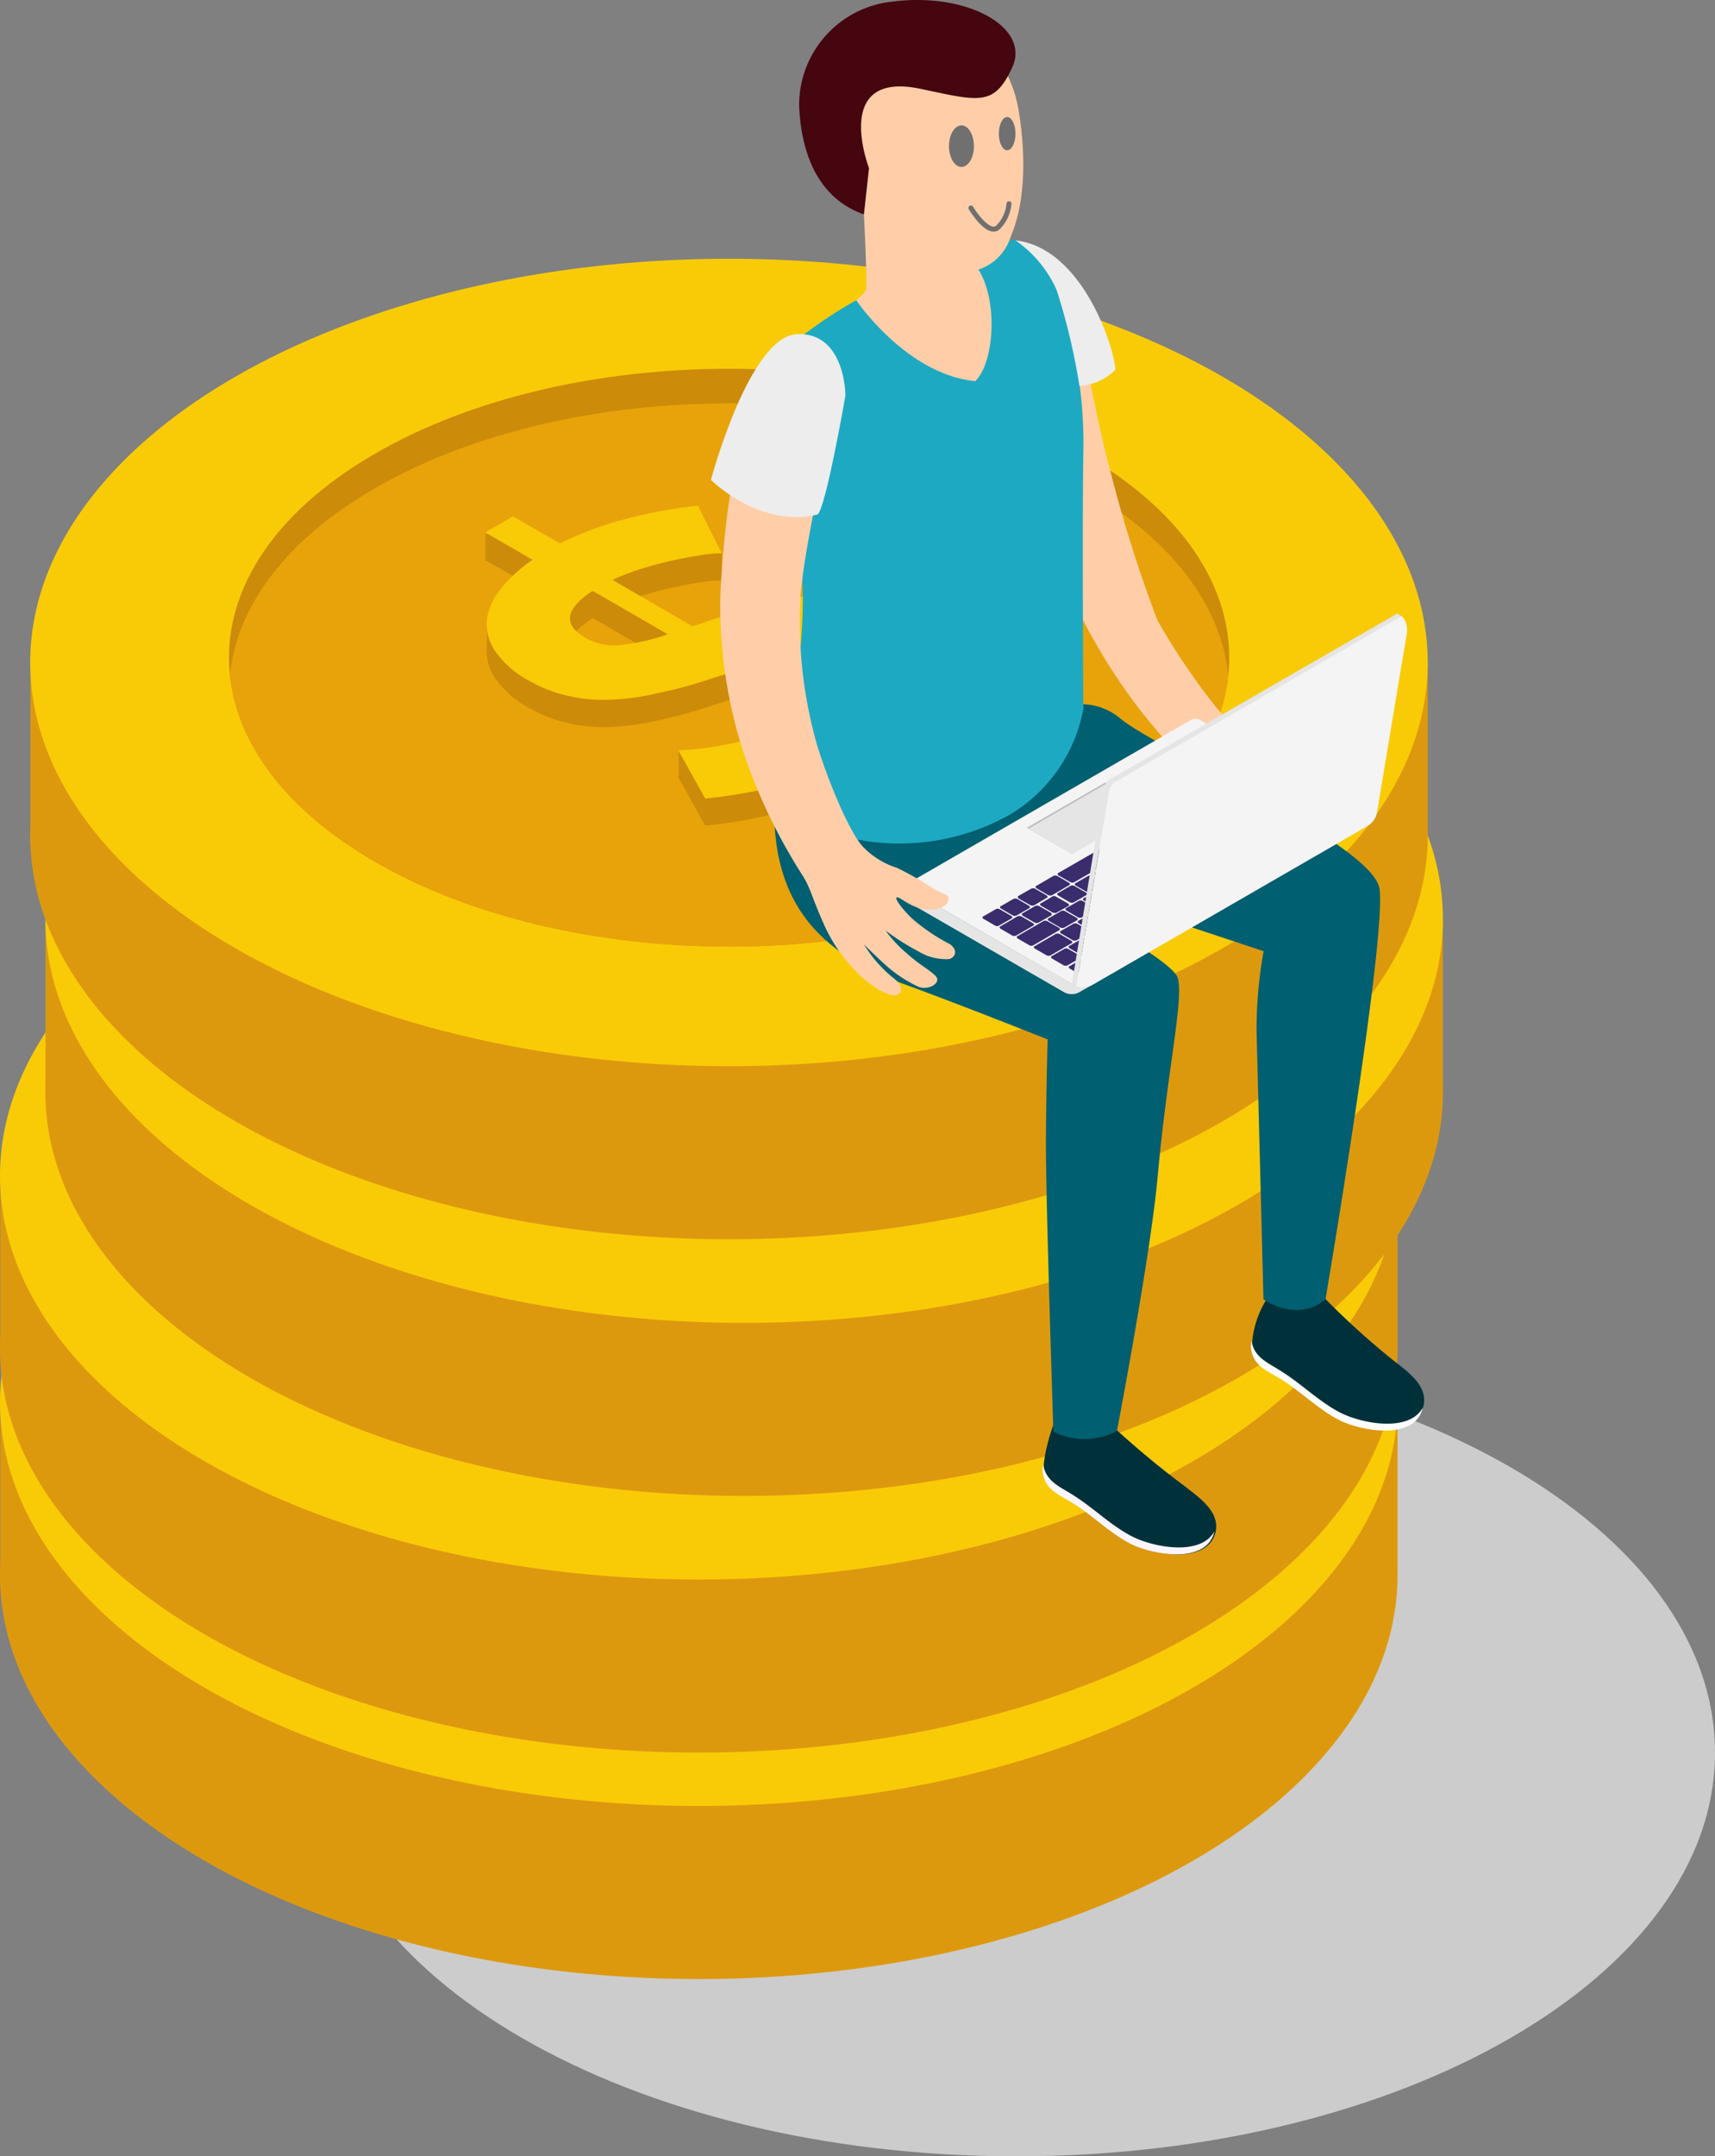 <svg xmlns="http://www.w3.org/2000/svg" width="343.546" height="431.694" viewBox="0 0 343.546 431.694">
    <rect x="0" y="0" width="343.546" height="431.694" fill="#808080" stroke="none"/>
    <defs>
        <style>
            .cls-2{fill:#dd990e}.cls-3{fill:#f9cb07}.cls-4{fill:#cc8b09}.cls-5{fill:#e8a30a}.cls-6{fill:#f9ca06}.cls-7{fill:#ffcea9}.cls-8{fill:#00313a}.cls-12{fill:#f4f4f4}.cls-13{fill:#3a2c6d}.cls-15{fill:#e5e5e5}.cls-18{fill:#ededed}.cls-19{fill:#707070}
        </style>
    </defs>
    <g id="sec02_img_human" transform="translate(-299.394 -276.741)">
        <path id="패스_371" fill="#fff" d="M139.976 0c77.306 0 139.976 36.186 139.976 80.825s-62.669 80.825-139.976 80.825S0 125.463 0 80.825 62.669 0 139.976 0z" opacity="0.6" transform="translate(362.989 546.786)"/>
        <g id="Coin-22" transform="translate(299.394 476.647)">
            <ellipse id="타원_34" cx="139.976" cy="80.825" class="cls-2" rx="139.976" ry="80.825" transform="translate(0 34.648)"/>
            <path id="패스_203" d="M295.93 406.5v-36.82l27.664 24.62z" class="cls-2" transform="translate(-295.87 -289.819)"/>
            <path id="패스_204" d="M402.962 370v34.648l-14.118 14.991-6.924-39.645z" class="cls-2" transform="translate(-123.01 -289.175)"/>
            <ellipse id="타원_35" cx="139.976" cy="80.825" class="cls-3" rx="139.976" ry="80.825"/>
            <path id="패스_205" d="M509.325 411.778c-1.415 13.606-11.108 27.092-29.139 37.447-39.133 22.577-102.589 22.577-141.722 0-18.061-10.415-27.754-23.841-29.139-37.447-1.686-15.924 8.037-32.209 29.139-44.341 39.133-22.637 102.589-22.637 141.722 0 21.191 12.132 30.824 28.417 29.139 44.341z" class="cls-4" transform="translate(-269.319 -328.455)"/>
            <path id="패스_206" d="M509.2 407.155c-1.415 13.606-11.108 27.092-29.139 37.447-39.133 22.577-102.589 22.577-141.722 0-18.061-10.415-27.754-23.841-29.139-37.447 1.385-13.606 11.078-27.092 29.139-37.417 39.133-22.637 102.589-22.637 141.722 0 18.181 10.415 27.724 23.811 29.139 37.417z" class="cls-5" transform="translate(-269.194 -323.832)"/>
            <path id="패스_207" d="M373.551 370.913a21.734 21.734 0 0 0-3.672.3c-1.656.241-3.492.572-5.539.993s-4.184.993-6.382 1.656a45.537 45.537 0 0 0-6.261 2.378l16.044 9.3 3.01-1.024c4.094-1.355 7.947-2.529 11.589-3.462a51.5 51.5 0 0 1 10.415-1.716 35.964 35.964 0 0 1 9.573.632 30.03 30.03 0 0 1 9.181 3.582 18.331 18.331 0 0 1 6.924 6.021 8.306 8.306 0 0 1 1.023 6.291 14.038 14.038 0 0 1-3.763 6.2 40.362 40.362 0 0 1-7.345 5.81l10.235 6.021-5.689 3.161-10.325-6.02a83.776 83.776 0 0 1-15.352 5.81 101.839 101.839 0 0 1-16.917 3.161l-5.419-9.663a41.933 41.933 0 0 0 4.515-.361 61.608 61.608 0 0 0 6.743-1.144c2.5-.542 5.117-1.2 7.887-2.017a59.028 59.028 0 0 0 7.857-3.01l-16.014-9.241-2.077.722-2.2.662a88.66 88.66 0 0 1-11.078 3.01 50.257 50.257 0 0 1-9.452 1.264 32.39 32.39 0 0 1-8.308-.783 28.011 28.011 0 0 1-7.736-3.01 19.335 19.335 0 0 1-6.683-5.75 9.359 9.359 0 0 1-1.806-6.2 11.554 11.554 0 0 1 2.649-6.261 27.852 27.852 0 0 1 6.5-6.02l-9.482-5.479 5.569-3.221 9.392 5.419a68.4 68.4 0 0 1 13.817-5.057 98.64 98.64 0 0 1 13.817-2.5zM346.188 387.8a11.834 11.834 0 0 0 6.984 1.505 46.6 46.6 0 0 0 9.573-2.167l-15.051-8.7c-5.54 3.612-6.021 6.743-1.506 9.362zm52.86 4.395a12.379 12.379 0 0 0-7.556-1.355 63.967 63.967 0 0 0-10.506 2.318l15.051 8.639c6.322-3.883 7.345-7.104 3.011-9.602z" class="cls-4" transform="translate(-235.02 -306.524)"/>
            <path id="패스_208" d="M339.05 381.279q.135-2.709 0-5.418l6.171 3.944-2.679 4.094z" class="cls-4" transform="translate(-209.189 -277.395)"/>
            <path id="패스_209" d="M365.765 382.418V377l-13.335 1.024 7.646 5.208z" class="cls-4" transform="translate(-182.292 -275.104)"/>
            <path id="패스_210" d="M363.884 375.839v-5.479l-9.964 3.612z" class="cls-4" transform="translate(-179.297 -288.452)"/>
            <path id="패스_211" d="M343.52 374.221l3.311-3.191 11.68 8.1-.722 2.378s-8.73-3.7-9.031-3.913z" class="cls-4" transform="translate(-200.203 -287.105)"/>
            <path id="패스_212" d="M333.35 368.762l15.533 8.79 3.161-2.318s-1.957-2.228-2.077-2.438a20.722 20.722 0 0 0-4.846-4.034c-1.144-.241-8.519-3.522-8.519-3.522z" class="cls-4" transform="translate(-220.647 -298.744)"/>
            <path id="패스_213" d="M347.7 369.706v-5.419l-7.134-2.318-1.505 4.275.361 1.927z" class="cls-4" transform="translate(-209.169 -305.317)"/>
            <path id="패스_214" d="M326.2 366.858v-5.418l8.248.873-2.649 5.268z" class="cls-4" transform="translate(-235.02 -306.383)"/>
            <path id="패스_215" d="M326.3 373.139v-5.659h9.482l-2.318 5.057-4.124 4.515z" class="cls-4" transform="translate(-234.819 -294.241)"/>
            <path id="패스_216" d="M373.551 369.112a21.744 21.744 0 0 0-3.672.3c-1.656.241-3.492.572-5.539.993s-4.184.963-6.382 1.626a45.675 45.675 0 0 0-6.261 2.408l16.075 9.271 3.01-.993c4.094-1.385 7.947-2.529 11.589-3.492a55.949 55.949 0 0 1 10.415-1.716 37.272 37.272 0 0 1 9.573.662 30.9 30.9 0 0 1 9.181 3.552 18.406 18.406 0 0 1 6.924 6.02 8.277 8.277 0 0 1 1.023 6.291 14.2 14.2 0 0 1-3.763 6.2 39.168 39.168 0 0 1-7.345 5.78l10.235 6.02-5.719 3.221-10.325-6.02a83.9 83.9 0 0 1-15.352 5.78 99.094 99.094 0 0 1-16.917 3.191l-5.419-9.663a41.909 41.909 0 0 0 4.515-.361c2.017-.241 4.274-.6 6.743-1.144s5.117-1.234 7.887-2.017a55.5 55.5 0 0 0 7.857-3.01l-16.015-9.211-2.077.723-2.2.662a94.2 94.2 0 0 1-11.078 3.01 50.26 50.26 0 0 1-9.452 1.264 31.086 31.086 0 0 1-8.308-.783 27.918 27.918 0 0 1-7.736-3.01 19.335 19.335 0 0 1-6.683-5.749 9.414 9.414 0 0 1-1.806-6.2 11.455 11.455 0 0 1 2.649-6.261 27.853 27.853 0 0 1 6.5-6.02l-9.482-5.479 5.569-3.221 9.392 5.418a68.682 68.682 0 0 1 13.817-5.087 108.051 108.051 0 0 1 13.817-2.5zm-27.363 16.858a11.626 11.626 0 0 0 6.984 1.505 46.155 46.155 0 0 0 9.573-2.137l-15.051-8.7c-5.54 3.612-6.021 6.743-1.506 9.332zm52.86 4.425a12.035 12.035 0 0 0-7.556-1.355 60.834 60.834 0 0 0-10.506 2.318L396.037 400q9.514-6.022 3.011-9.605z" class="cls-6" transform="translate(-235.02 -310.142)"/>
        </g>
        <g id="Coin-23" transform="translate(299.394 431.313)">
            <ellipse id="타원_36" cx="139.976" cy="80.825" class="cls-2" rx="139.976" ry="80.825" transform="translate(0 34.648)"/>
            <path id="패스_217" d="M295.93 391.435V354.62l27.664 24.624z" class="cls-2" transform="translate(-295.87 -274.759)"/>
            <path id="패스_218" d="M402.962 354.94v34.618l-14.118 15.021-6.924-39.645z" class="cls-2" transform="translate(-123.01 -274.115)"/>
            <ellipse id="타원_37" cx="139.976" cy="80.825" class="cls-3" rx="139.976" ry="80.825"/>
            <path id="패스_219" d="M509.325 396.723c-1.415 13.606-11.108 27.092-29.139 37.447-39.133 22.577-102.589 22.577-141.722 0-18.061-10.415-27.754-23.841-29.139-37.447-1.686-15.924 8.037-32.209 29.139-44.371 39.133-22.607 102.589-22.607 141.722 0 21.191 12.162 30.824 28.448 29.139 44.371z" class="cls-4" transform="translate(-269.319 -313.4)"/>
            <path id="패스_220" d="M509.2 392.095c-1.415 13.606-11.108 27.092-29.139 37.447-39.133 22.577-102.589 22.577-141.722 0-18.061-10.415-27.754-23.841-29.139-37.447 1.385-13.606 11.078-27.092 29.139-37.417 39.133-22.637 102.589-22.637 141.722 0 18.181 10.415 27.724 23.811 29.139 37.417z" class="cls-5" transform="translate(-269.194 -308.772)"/>
            <path id="패스_221" d="M373.551 355.853a21.75 21.75 0 0 0-3.672.3c-1.656.241-3.492.572-5.539.993s-4.184.993-6.382 1.656a45.548 45.548 0 0 0-6.261 2.378l16.075 9.3 3.01-1.024c4.094-1.355 7.947-2.529 11.589-3.462a51.508 51.508 0 0 1 10.415-1.716 35.967 35.967 0 0 1 9.573.632 30.028 30.028 0 0 1 9.181 3.582 18.332 18.332 0 0 1 6.924 6.02 8.305 8.305 0 0 1 1.023 6.291 14.037 14.037 0 0 1-3.763 6.2 40.353 40.353 0 0 1-7.345 5.81l10.235 6.021-5.719 3.166-10.325-6.02a83.778 83.778 0 0 1-15.352 5.81 101.842 101.842 0 0 1-16.917 3.161l-5.419-9.663a41.917 41.917 0 0 0 4.515-.361 61.586 61.586 0 0 0 6.743-1.144c2.5-.542 5.117-1.2 7.887-2.017a59.032 59.032 0 0 0 7.857-3.01l-16.014-9.241-2.077.722-2.2.662a88.681 88.681 0 0 1-11.078 3.01 50.255 50.255 0 0 1-9.452 1.264 32.394 32.394 0 0 1-8.308-.783 28.013 28.013 0 0 1-7.736-3.01 19.335 19.335 0 0 1-6.683-5.75 9.359 9.359 0 0 1-1.806-6.2 11.554 11.554 0 0 1 2.649-6.261 27.85 27.85 0 0 1 6.5-6.02l-9.482-5.479 5.569-3.221 9.392 5.418a68.392 68.392 0 0 1 13.817-5.057 98.626 98.626 0 0 1 13.817-2.5zm-27.363 16.887a11.835 11.835 0 0 0 6.984 1.505 46.6 46.6 0 0 0 9.573-2.167l-15.051-8.7c-5.54 3.612-6.021 6.743-1.506 9.362zm52.86 4.395a12.035 12.035 0 0 0-7.556-1.355 63.982 63.982 0 0 0-10.506 2.318l15.051 8.639c6.322-3.883 7.345-7.104 3.011-9.602z" class="cls-4" transform="translate(-235.02 -291.464)"/>
            <path id="패스_222" d="M339.05 366.239c.181-.391 0-5.448 0-5.448l6.171 3.973-2.679 4.094z" class="cls-4" transform="translate(-209.189 -262.355)"/>
            <path id="패스_223" d="M365.765 367.358v-5.418l-13.335.993 7.646 5.238z" class="cls-4" transform="translate(-182.292 -260.044)"/>
            <path id="패스_224" d="M363.884 360.779V355.3l-9.964 3.612z" class="cls-4" transform="translate(-179.297 -273.392)"/>
            <path id="패스_225" d="M343.52 359.131l3.311-3.191 11.68 8.1-.722 2.378s-8.73-3.7-9.031-3.913z" class="cls-4" transform="translate(-200.203 -272.105)"/>
            <path id="패스_226" d="M333.35 353.7l15.533 8.79 3.161-2.318s-1.957-2.228-2.077-2.438a20.721 20.721 0 0 0-4.846-4.034c-1.144-.241-8.519-3.522-8.519-3.522z" class="cls-4" transform="translate(-220.647 -283.684)"/>
            <path id="패스_227" d="M347.7 354.646v-5.418l-7.134-2.318-1.505 4.244.361 1.957z" class="cls-4" transform="translate(-209.169 -290.257)"/>
            <path id="패스_228" d="M326.2 351.8v-5.42l8.248.873-2.649 5.268z" class="cls-4" transform="translate(-235.02 -291.323)"/>
            <path id="패스_229" d="M326.3 358.079v-5.659h9.482l-2.318 5.057-4.124 4.515z" class="cls-4" transform="translate(-234.819 -279.181)"/>
            <path id="패스_230" d="M373.551 354.073a21.741 21.741 0 0 0-3.672.3c-1.656.241-3.492.572-5.539.993s-4.184.963-6.382 1.626a45.7 45.7 0 0 0-6.258 2.408l16.075 9.271 3.01-1.024c4.094-1.355 7.947-2.5 11.589-3.462a55.967 55.967 0 0 1 10.415-1.716 37.279 37.279 0 0 1 9.573.662 30.9 30.9 0 0 1 9.181 3.552 18.406 18.406 0 0 1 6.924 6.021 8.277 8.277 0 0 1 1.02 6.296 14.2 14.2 0 0 1-3.763 6.2 39.167 39.167 0 0 1-7.345 5.78l10.235 6.02-5.719 3.191-10.325-6.02a83.906 83.906 0 0 1-15.352 5.78 99.1 99.1 0 0 1-16.917 3.191l-5.419-9.693a33.835 33.835 0 0 0 4.515-.331c2.017-.241 4.274-.632 6.743-1.144s5.117-1.234 7.887-2.017a59.623 59.623 0 0 0 7.857-3.01l-16.014-9.211-2.077.722-2.2.662a94.2 94.2 0 0 1-11.078 3.01 50.257 50.257 0 0 1-9.452 1.264 31.09 31.09 0 0 1-8.308-.783 27.923 27.923 0 0 1-7.736-3.01 19.336 19.336 0 0 1-6.683-5.75 9.414 9.414 0 0 1-1.806-6.2 11.456 11.456 0 0 1 2.649-6.261 27.857 27.857 0 0 1 6.5-6.02l-9.482-5.479 5.569-3.221 9.392 5.418a68.688 68.688 0 0 1 13.82-5.088 108.067 108.067 0 0 1 13.817-2.5zm-27.363 16.857a11.625 11.625 0 0 0 6.984 1.505 46.151 46.151 0 0 0 9.573-2.137l-15.051-8.7c-5.54 3.612-6.021 6.743-1.506 9.332zm52.86 4.425a12.034 12.034 0 0 0-7.556-1.355 60.843 60.843 0 0 0-10.506 2.318l15.051 8.639q9.514-5.838 3.011-9.602z" class="cls-6" transform="translate(-235.02 -295.102)"/>
        </g>
        <g id="Coin-24" transform="translate(308.485 379.929)">
            <ellipse id="타원_38" cx="139.976" cy="80.825" class="cls-2" rx="139.976" ry="80.825" transform="translate(0 34.648)"/>
            <path id="패스_231" d="M298.94 374.365V337.55l27.66 24.624z" class="cls-2" transform="translate(-298.91 -257.689)"/>
            <path id="패스_232" d="M406 337.87v34.648l-14.148 14.991-6.924-39.645z" class="cls-2" transform="translate(-126.05 -257.045)"/>
            <ellipse id="타원_39" cx="139.976" cy="80.825" class="cls-3" rx="139.976" ry="80.825"/>
            <path id="패스_233" d="M512.365 379.648c-1.445 13.636-11.138 27.092-29.169 37.447-39.133 22.577-102.589 22.577-141.722 0-18.061-10.415-27.754-23.811-29.139-37.447-1.686-15.924 8.037-32.21 29.139-44.341 39.133-22.637 102.589-22.637 141.722 0 21.161 12.132 30.824 28.417 29.169 44.341z" class="cls-4" transform="translate(-272.359 -296.325)"/>
            <path id="패스_234" d="M512.24 375.025c-1.445 13.636-11.138 27.092-29.169 37.447-39.133 22.577-102.589 22.577-141.722 0-18.061-10.415-27.754-23.811-29.139-37.447 1.385-13.606 11.108-27.092 29.139-37.417 39.133-22.637 102.589-22.637 141.722 0 18.151 10.415 27.724 23.811 29.169 37.417z" class="cls-5" transform="translate(-272.234 -291.702)"/>
            <path id="패스_235" d="M376.581 338.792a20.825 20.825 0 0 0-3.672.271c-1.656.241-3.492.572-5.539.993s-4.154.993-6.382 1.656a45.533 45.533 0 0 0-6.261 2.378l16.075 9.3 3.01-1.023c4.094-1.355 7.947-2.529 11.589-3.462a51.943 51.943 0 0 1 10.415-1.716 36.06 36.06 0 0 1 9.6.632 31.233 31.233 0 0 1 9.031 3.582 18.333 18.333 0 0 1 6.924 6.021 8.182 8.182 0 0 1 1.023 6.291 13.767 13.767 0 0 1-3.763 6.2 39.449 39.449 0 0 1-7.345 5.81l10.235 6.021-5.629 3.161-10.325-6.02a83.782 83.782 0 0 1-15.352 5.81 101.846 101.846 0 0 1-16.917 3.161l-5.388-9.663a41.927 41.927 0 0 0 4.515-.361 63.082 63.082 0 0 0 6.743-1.144c2.468-.542 5.087-1.2 7.857-2.017a56.368 56.368 0 0 0 7.857-3.01l-16.014-9.241-2.077.722-2.2.662a88.668 88.668 0 0 1-11.078 3.01 50.23 50.23 0 0 1-9.422 1.264 32.61 32.61 0 0 1-8.338-.783 27.516 27.516 0 0 1-7.706-3.01 19.767 19.767 0 0 1-6.713-5.72 9.837 9.837 0 0 1-1.806-6.231 11.463 11.463 0 0 1 2.649-6.231 29.146 29.146 0 0 1 6.5-6.02l-9.482-5.479 5.569-3.221 9.422 5.418a69.031 69.031 0 0 1 13.817-5.057 97.344 97.344 0 0 1 13.817-2.5zm-27.363 16.858a11.835 11.835 0 0 0 6.984 1.505 44.853 44.853 0 0 0 9.6-2.167l-15.051-8.7q-8.308 5.418-1.535 9.3zm52.86 4.4a12.3 12.3 0 0 0-7.525-1.355 64.341 64.341 0 0 0-10.536 2.318l15.051 8.639c6.321-3.888 7.344-7.109 3.01-9.607z" class="cls-4" transform="translate(-238.08 -274.374)"/>
            <path id="패스_236" d="M342.07 349.148c.15-.391 0-5.418 0-5.418l6.02 3.943-2.679 4.124z" class="cls-4" transform="translate(-212.209 -245.265)"/>
            <path id="패스_237" d="M368.775 350.288v-5.418l-13.335 1.023 7.676 5.208z" class="cls-4" transform="translate(-185.332 -242.974)"/>
            <path id="패스_238" d="M366.894 343.709v-5.479l-9.964 3.612z" class="cls-4" transform="translate(-182.337 -256.322)"/>
            <path id="패스_239" d="M346.53 342.131l3.311-3.191 11.68 8.1-.722 2.378s-8.73-3.672-9.031-3.913z" class="cls-4" transform="translate(-203.243 -254.894)"/>
            <path id="패스_240" d="M336.37 336.632l15.5 8.79 3.161-2.318s-1.927-2.228-2.077-2.438a20.2 20.2 0 0 0-4.846-4.034c-1.144-.211-8.519-3.522-8.519-3.522z" class="cls-4" transform="translate(-223.667 -266.614)"/>
            <path id="패스_241" d="M350.709 337.607v-5.449l-7.134-2.318-1.505 4.275.361 1.926z" class="cls-4" transform="translate(-212.209 -273.187)"/>
            <path id="패스_242" d="M329.21 334.728v-5.418l8.248.873-2.649 5.268z" class="cls-4" transform="translate(-238.06 -274.253)"/>
            <path id="패스_243" d="M329.31 340.989v-5.629h9.482l-2.318 5.027-4.094 4.513z" class="cls-4" transform="translate(-237.859 -262.091)"/>
            <path id="패스_244" d="M376.581 336.982a21.754 21.754 0 0 0-3.672.3c-1.656.241-3.492.572-5.539.993s-4.154.963-6.382 1.626a45.7 45.7 0 0 0-6.261 2.408l16.075 9.3 3.01-1.023c4.094-1.385 7.947-2.529 11.589-3.462a54.072 54.072 0 0 1 10.415-1.746 37.51 37.51 0 0 1 9.6.662 30.393 30.393 0 0 1 9.031 3.582 18.067 18.067 0 0 1 6.924 6.021 8.182 8.182 0 0 1 1.023 6.291 13.893 13.893 0 0 1-3.763 6.2 39.448 39.448 0 0 1-7.345 5.81l10.235 6.02-5.629 3.161-10.325-6.021a86.052 86.052 0 0 1-15.352 5.81 101.85 101.85 0 0 1-16.917 3.161l-5.388-9.663a41.873 41.873 0 0 0 4.515-.361c2.017-.241 4.244-.6 6.743-1.144s5.087-1.2 7.857-2.017a56.364 56.364 0 0 0 7.857-3.01l-16.014-9.241-2.077.722-2.2.662a88.664 88.664 0 0 1-11.078 3.01 50.228 50.228 0 0 1-9.422 1.264 34.033 34.033 0 0 1-8.338-.783 28.474 28.474 0 0 1-7.706-3.01 19.462 19.462 0 0 1-6.713-5.75 9.789 9.789 0 0 1-1.806-6.2 11.554 11.554 0 0 1 2.649-6.261 29.146 29.146 0 0 1 6.5-6.02L329.2 332.8l5.569-3.221 9.422 5.421a67.207 67.207 0 0 1 13.817-5.057 97.322 97.322 0 0 1 13.817-2.5zm-27.363 16.888a11.592 11.592 0 0 0 6.984 1.475 44.472 44.472 0 0 0 9.6-2.137l-15.051-8.7q-8.308 5.419-1.535 9.362zm52.86 4.395a12.025 12.025 0 0 0-7.525-1.355 61.233 61.233 0 0 0-10.536 2.318l15.051 8.639c6.322-3.883 7.345-7.1 3.01-9.6z" class="cls-6" transform="translate(-238.08 -278.012)"/>
        </g>
        <g id="Coin-25" transform="translate(305.445 328.544)">
            <ellipse id="타원_40" cx="139.976" cy="80.825" class="cls-2" rx="139.976" ry="80.825" transform="translate(0 34.648)"/>
            <path id="패스_245" d="M297.94 357.325V320.48l27.66 24.654z" class="cls-2" transform="translate(-297.88 -240.619)"/>
            <path id="패스_246" d="M404.992 320.8v34.648l-14.148 15.021-6.923-39.675z" class="cls-2" transform="translate(-125.04 -239.975)"/>
            <ellipse id="타원_41" cx="139.976" cy="80.825" class="cls-3" rx="139.976" ry="80.825"/>
            <path id="패스_247" d="M511.335 362.594c-1.415 13.606-11.108 27.092-29.139 37.417-39.133 22.577-102.589 22.577-141.722 0-18.062-10.411-27.754-23.811-29.139-37.417-1.686-15.954 8.037-32.21 29.139-44.371 39.133-22.607 102.559-22.607 141.722 0 21.161 12.161 30.794 28.416 29.139 44.371z" class="cls-4" transform="translate(-271.329 -279.24)"/>
            <path id="패스_248" d="M511.21 357.97c-1.415 13.606-11.108 27.092-29.139 37.417-39.133 22.577-102.589 22.577-141.722 0-18.061-10.415-27.754-23.811-29.139-37.417 1.385-13.636 11.078-27.092 29.139-37.447 39.133-22.607 102.559-22.607 141.722 0 18.151 10.415 27.724 23.811 29.139 37.447z" class="cls-5" transform="translate(-271.204 -274.617)"/>
            <path id="패스_249" d="M375.561 321.642a20.823 20.823 0 0 0-3.672.271c-1.656.241-3.492.572-5.539.993s-4.184.993-6.382 1.656a45.931 45.931 0 0 0-6.291 2.378l16.044 9.3 3.01-1.023c4.094-1.355 7.947-2.5 11.589-3.462a53.778 53.778 0 0 1 10.415-1.716 35.962 35.962 0 0 1 9.572.632 31.033 31.033 0 0 1 9.031 3.582 18.331 18.331 0 0 1 6.924 6.021 8.333 8.333 0 0 1 1.023 6.291 13.837 13.837 0 0 1-3.763 6.2 39.641 39.641 0 0 1-7.375 5.81l10.235 6.02-5.509 3.161-10.325-6.02a83.266 83.266 0 0 1-15.352 5.81 101.634 101.634 0 0 1-16.948 3.161l-5.388-9.663a26.006 26.006 0 0 0 4.515-.331c2.017-.331 4.274-.632 6.743-1.174s5.117-1.2 7.857-2.017a54.273 54.273 0 0 0 7.887-3.01l-16.014-9.241-2.107.722-2.167.692A95.819 95.819 0 0 1 362.5 349.7a50.261 50.261 0 0 1-9.452 1.264 32.258 32.258 0 0 1-8.308-.783 28.939 28.939 0 0 1-7.736-3.01 20.013 20.013 0 0 1-6.683-5.749 9.668 9.668 0 0 1-1.836-6.2 12.032 12.032 0 0 1 2.649-6.261 28.693 28.693 0 0 1 6.532-6.02l-9.452-5.358 5.569-3.221 9.392 5.448a67.3 67.3 0 0 1 13.817-5.087 98.644 98.644 0 0 1 13.817-2.5zM348.2 338.5a11.768 11.768 0 0 0 6.982 1.5 46.545 46.545 0 0 0 9.572-2.137l-15.051-8.73c-5.539 3.642-6.02 6.743-1.505 9.512zm52.86 4.395a12.046 12.046 0 0 0-7.556-1.325A60.472 60.472 0 0 0 383 343.858l15.051 8.669c6.318-3.913 7.341-7.104 3.007-9.633z" class="cls-4" transform="translate(-237.03 -257.223)"/>
            <path id="패스_250" d="M341.06 332.078c.15-.391 0-5.418 0-5.418l6.02 3.943-2.649 4.124z" class="cls-4" transform="translate(-211.199 -228.195)"/>
            <path id="패스_251" d="M367.745 333.219V327.8l-13.305 1.024 7.646 5.208z" class="cls-4" transform="translate(-184.302 -225.904)"/>
            <path id="패스_252" d="M365.894 326.669v-5.509l-9.964 3.612z" class="cls-4" transform="translate(-181.307 -239.252)"/>
            <path id="패스_253" d="M345.52 325.021l3.341-3.191 11.68 8.1-.723 2.378s-8.73-3.672-9.031-3.883-5.267-3.404-5.267-3.404z" class="cls-4" transform="translate(-202.233 -237.905)"/>
            <path id="패스_254" d="M335.36 319.562l15.5 8.79 3.191-2.288s-1.957-2.258-2.107-2.468a19.921 19.921 0 0 0-4.816-4.034c-1.144-.211-8.519-3.522-8.519-3.522z" class="cls-4" transform="translate(-222.657 -249.544)"/>
            <path id="패스_255" d="M349.729 320.536v-5.448l-7.129-2.318-1.535 4.275.391 1.957z" class="cls-4" transform="translate(-211.199 -256.117)"/>
            <path id="패스_256" d="M328.21 317.659v-5.419l8.248.9-2.679 5.268z" class="cls-4" transform="translate(-237.03 -257.183)"/>
            <path id="패스_257" d="M328.31 323.919v-5.629h9.452l-2.288 5.057-4.124 4.515z" class="cls-4" transform="translate(-236.829 -245.021)"/>
            <path id="패스_258" d="M375.581 319.912a21.749 21.749 0 0 0-3.673.3c-1.656.241-3.492.572-5.539.993s-4.184.993-6.382 1.655a45.96 45.96 0 0 0-6.291 2.378l16.045 9.3 3.01-1.023c4.094-1.355 7.947-2.529 11.589-3.462a51.5 51.5 0 0 1 10.415-1.716 35.974 35.974 0 0 1 9.572.632 30.168 30.168 0 0 1 9.031 3.582 18.332 18.332 0 0 1 6.924 6.02 8.306 8.306 0 0 1 1.023 6.291 14.037 14.037 0 0 1-3.763 6.2 39.649 39.649 0 0 1-7.375 5.81L420.4 362.9l-5.509 3.161-10.325-6.02a85.52 85.52 0 0 1-15.352 5.81 101.64 101.64 0 0 1-16.948 3.161l-5.388-9.663a41.9 41.9 0 0 0 4.515-.361 61.592 61.592 0 0 0 6.743-1.144c2.5-.542 5.117-1.2 7.857-2.017a58.588 58.588 0 0 0 7.887-3.01l-16.014-9.241-2.107.723-2.167.662a90.082 90.082 0 0 1-11.078 3.01 50.258 50.258 0 0 1-9.452 1.264 32.27 32.27 0 0 1-8.308-.783 28.012 28.012 0 0 1-7.736-3.01 19.336 19.336 0 0 1-6.683-5.75 9.57 9.57 0 0 1-1.836-6.2 12.021 12.021 0 0 1 2.649-6.261 28.69 28.69 0 0 1 6.532-6.02l-9.482-5.479 5.569-3.221 9.392 5.418a69.008 69.008 0 0 1 13.817-5.057 98.615 98.615 0 0 1 13.817-2.5zM348.218 336.8a11.766 11.766 0 0 0 6.982 1.5 45.181 45.181 0 0 0 9.572-2.167l-15.051-8.7q-8.275 5.423-1.503 9.367zm52.86 4.395a12.4 12.4 0 0 0-7.556-1.354 63.986 63.986 0 0 0-10.506 2.318l15.051 8.639c6.322-3.884 7.345-7.105 3.011-9.603z" class="cls-6" transform="translate(-237.05 -260.942)"/>
        </g>
        <g id="Men_11" transform="translate(441.808 276.741)">
            <path id="_Контур_22" d="M383.13 370.55a113.559 113.559 0 0 0 16.135 21.945c1.746 2.017 15.051-3.01 12.342-4.545s-11.589-13.666-15.984-21.824a273.048 273.048 0 0 1-9.392-29.8c-2.77-9.994-5.117-24.624-7.134-31.547a13.513 13.513 0 0 0-10.265-10.445c-4.816-1.114-7.947.211-7.074 6.02 1.535 10.262 9.542 50.057 21.372 70.196z" class="cls-7" transform="translate(-306.249 -242.106)"/>
            <path id="패스_259" d="M367.922 371.2c4.154 3.371 10.3.3 10.6.6a183.073 183.073 0 0 0 15.322 12.763c2.589 2.047 6.653 4.786 6.021 8.7-1.294 6.984-12.523 4.847-16.737 2.709s-7.676-5.719-11.68-8.188c-2.86-1.776-5.659-2.709-6.02-6.291-.487-2.193 1.861-10.383 2.494-10.293z" class="cls-8" transform="translate(-298.716 -86.857)"/>
            <path id="패스_260" fill="#f9f6ff" d="M365.4 374.13c.542 3.462 3.311 4.425 6.02 6.171 4.064 2.529 7.646 6.171 11.89 8.308s13.636 3.943 16.376-1.054c-1.475 6.743-12.492 4.636-16.677 2.529s-7.676-5.719-11.68-8.188c-2.86-1.776-5.659-2.709-6.02-6.291a5.06 5.06 0 0 1 .091-1.475z" transform="translate(-298.846 -80.967)"/>
            <path id="패스_261" d="M382.2 363.142c4.154 3.4 11.439-.3 11.74 0a156.4 156.4 0 0 0 13.7 12.372c2.589 2.047 6.653 4.786 6.02 8.7-1.294 6.984-12.523 4.846-16.737 2.709s-7.676-5.689-11.68-8.188c-2.86-1.776-5.689-2.679-6.02-6.291a19.262 19.262 0 0 1 2.977-9.302z" class="cls-8" transform="translate(-270.852 -103.091)"/>
            <path id="패스_262" fill="#fff" d="M379.256 365.9c.542 3.462 3.311 4.395 6.021 6.171 4.064 2.529 7.646 6.171 11.89 8.308s13.666 3.943 16.406-1.054c-1.505 6.743-12.523 4.636-16.707 2.5s-7.676-5.689-11.68-8.188c-2.86-1.746-5.659-2.679-6.021-6.291a6.451 6.451 0 0 1 .091-1.446z" transform="translate(-270.978 -97.511)"/>
            <path id="_Контур_23" fill="#005f70" d="M348.383 333.881c-4.606 28.778 8.188 39.494 24.8 45.635 12.041 4.395 29.019 11.168 29.019 11.168s-.241 6.291-.361 20.47c0 12.492 1.505 58.067 1.505 58.067a13.942 13.942 0 0 0 12.733-.151s6.683-34.919 8.128-50.662c1.926-21.342 5.208-35.31 4.094-39.916-.963-4.034-24.292-15.5-31.7-21.674l48.856 16.2a88.551 88.551 0 0 0-1.415 16.075c.452 16.948 1.385 53.612 1.385 53.612s6.713 4.847 12.432 0c0 0 12.312-72.607 10.807-82.209-1.415-9.031-44.491-27.754-52.077-34.2a12.038 12.038 0 0 0-9.573-2.559z" transform="translate(-334.747 -182.59)"/>
            <g id="_Группа_3" transform="translate(38.47 122.814)">
                <g id="_Группа_4">
                    <path id="_Контур_24" d="M448.384 343.76l-32.842-18.96a1.934 1.934 0 0 0-1.9 0L356 358.059l33.8 19.541z" class="cls-12" transform="translate(-355.999 -303.453)"/>
                    <path id="패스_263" d="M368.5 339.916l-2.5 1.445c-.211 0-.181.3 0 .452l2.378 1.385a.893.893 0 0 0 .783 0l2.529-1.445c.181 0 .181-.331 0-.451l-2.408-1.385a.82.82 0 0 0-.782-.001z" class="cls-13" transform="translate(-336.196 -272.758)"/>
                    <path id="패스_264" d="M369.689 339.236l-2.529 1.445c-.181 0-.181.331 0 .452l2.408 1.385a.894.894 0 0 0 .783 0l2.5-1.445c.211 0 .181-.331 0-.451l-2.378-1.385a.82.82 0 0 0-.784-.001z" class="cls-13" transform="translate(-333.836 -274.125)"/>
                    <path id="패스_265" d="M370.867 338.54l-2.5 1.445c-.211 0-.181.331 0 .451l2.408 1.385a.82.82 0 0 0 .783 0l2.5-1.445c.211 0 .181-.331 0-.451l-2.408-1.385a.893.893 0 0 0-.783 0z" class="cls-13" transform="translate(-331.432 -275.506)"/>
                    <path id="패스_266" d="M372.027 337.876l-2.5 1.445c-.211 0-.181.331 0 .452l2.378 1.385a.959.959 0 0 0 .813 0l2.5-1.445c.211 0 .181-.331 0-.452l-2.378-1.385a.881.881 0 0 0-.813 0z" class="cls-13" transform="translate(-329.1 -276.859)"/>
                    <path id="패스_267" d="M373.207 337.2l-2.5 1.445c-.211 0-.181.331 0 .452l2.378 1.385a.892.892 0 0 0 .783 0l2.529-1.445c.181 0 .181-.331 0-.452l-2.408-1.385a.82.82 0 0 0-.782 0z" class="cls-13" transform="translate(-326.728 -278.226)"/>
                    <path id="패스_268" d="M374.362 336.516l-2.529 1.445c-.181 0 0 .331 0 .452l2.408 1.385a.894.894 0 0 0 .783 0l2.5-1.445c.211 0 .18-.331 0-.452l-2.378-1.385a.82.82 0 0 0-.784 0z" class="cls-13" transform="translate(-324.331 -279.593)"/>
                    <path id="패스_269" d="M375.557 335.836l-2.5 1.445c-.211 0-.181.331 0 .452l2.378 1.385a.959.959 0 0 0 .813 0l2.5-1.445c.211 0 .181-.331 0-.452l-2.378-1.385a.881.881 0 0 0-.813 0z" class="cls-13" transform="translate(-322.004 -280.96)"/>
                    <path id="패스_270" d="M376.767 335.156l-2.5 1.445c-.211 0-.181.331 0 .452l2.378 1.385a.96.96 0 0 0 .813 0l2.5-1.445c.211 0 .181-.331 0-.452l-2.378-1.385a.881.881 0 0 0-.813 0z" class="cls-13" transform="translate(-319.571 -282.327)"/>
                    <path id="패스_271" d="M377.917 334.476l-2.5 1.445c-.211 0-.181.331 0 .452l2.378 1.385a.894.894 0 0 0 .783 0l2.529-1.445c.18 0 .18-.331 0-.451l-2.408-1.385a.82.82 0 0 0-.782-.001z" class="cls-13" transform="translate(-317.26 -283.694)"/>
                    <path id="패스_272" d="M379.1 333.792l-2.529 1.445c-.18 0-.15.331 0 .451l2.408 1.385a.893.893 0 0 0 .783 0l2.5-1.445c.211 0 .181-.331 0-.452l-2.408-1.385a.811.811 0 0 0-.754.001z" class="cls-13" transform="translate(-314.893 -285.056)"/>
                    <path id="패스_273" d="M380.267 333.116l-2.5 1.445c-.211 0-.181.331 0 .451l2.408 1.385a.821.821 0 0 0 .783 0l2.5-1.445c.211 0 .181-.331 0-.452l-2.378-1.385a.881.881 0 0 0-.813.001z" class="cls-13" transform="translate(-312.535 -286.428)"/>
                    <path id="패스_274" d="M381.447 332.436l-2.5 1.445c-.211 0-.181.331 0 .452l2.378 1.385a.881.881 0 0 0 .813 0l2.5-1.445c.211 0 .181-.331 0-.452l-2.378-1.385a.881.881 0 0 0-.813 0z" class="cls-13" transform="translate(-310.163 -287.795)"/>
                    <path id="패스_275" d="M382.627 331.756l-2.5 1.445c-.211 0-.181.331 0 .451l2.378 1.385a.88.88 0 0 0 .813 0l2.5-1.445c.181 0 .181-.331 0-.452l-2.408-1.385a.82.82 0 0 0-.783.001z" class="cls-13" transform="translate(-307.791 -289.162)"/>
                    <path id="패스_276" d="M385.492 330.745l-4.184 2.438c-.211 0-.181.331 0 .452l2.408 1.385a.821.821 0 0 0 .783 0l4.214-2.438c.211 0 .181-.3 0-.452l-2.378-1.385a.964.964 0 0 0-.843 0z" class="cls-13" transform="translate(-305.419 -291.19)"/>
                    <path id="패스_277" d="M369.1 338.24l-2.5 1.445c-.211 0-.181.331 0 .452l2.378 1.385a.88.88 0 0 0 .813 0l2.5-1.445c.211 0 .181-.331 0-.452l-2.378-1.385a.96.96 0 0 0-.813 0z" class="cls-13" transform="translate(-334.99 -276.109)"/>
                    <path id="패스_278" d="M370.277 337.566l-2.5 1.445c-.211 0-.181.331 0 .451l2.378 1.385a.881.881 0 0 0 .813 0l2.5-1.445c.211 0 .181-.331 0-.452l-2.378-1.385a.881.881 0 0 0-.813.001z" class="cls-13" transform="translate(-332.618 -277.482)"/>
                    <path id="패스_279" d="M371.457 336.886l-2.5 1.445c-.211 0-.181.331 0 .452l2.378 1.385a.959.959 0 0 0 .813 0l2.5-1.445c.211 0 .181-.331 0-.452l-2.378-1.385a.881.881 0 0 0-.813 0z" class="cls-13" transform="translate(-330.246 -278.849)"/>
                    <path id="패스_280" d="M372.637 336.206l-2.5 1.445c-.211 0-.181.3 0 .451l2.378 1.385a.96.96 0 0 0 .813 0l2.5-1.445c.211 0 .18-.331 0-.452l-2.378-1.385a.881.881 0 0 0-.813.001z" class="cls-13" transform="translate(-327.874 -280.216)"/>
                    <path id="패스_281" d="M373.767 335.52l-2.5 1.445c-.211 0-.181.331 0 .452l2.378 1.385a.882.882 0 0 0 .813 0l2.5-1.445c.211 0 .181-.3 0-.452l-2.378-1.385a.96.96 0 0 0-.813 0z" class="cls-13" transform="translate(-325.602 -281.577)"/>
                    <path id="패스_282" d="M374.987 334.84l-2.5 1.445c-.211 0-.181.331 0 .452l2.378 1.385a.881.881 0 0 0 .813 0l2.5-1.445c.211 0 .181-.331 0-.452l-2.378-1.385a.959.959 0 0 0-.813 0z" class="cls-13" transform="translate(-323.149 -282.944)"/>
                    <path id="패스_283" d="M376.167 334.166l-2.5 1.445c-.211 0-.181.331 0 .452l2.378 1.385a.881.881 0 0 0 .813 0l2.5-1.445c.211 0 .181-.331 0-.451l-2.378-1.385a.881.881 0 0 0-.813-.001z" class="cls-13" transform="translate(-320.777 -284.317)"/>
                    <path id="패스_284" d="M377.347 333.486l-2.5 1.445c-.211 0-.181.331 0 .452l2.378 1.385a.96.96 0 0 0 .813 0l2.5-1.445c.211 0 .181-.331 0-.451l-2.378-1.385a.881.881 0 0 0-.813-.001z" class="cls-13" transform="translate(-318.405 -285.684)"/>
                    <path id="패스_285" d="M378.527 332.806l-2.5 1.445c-.211 0-.181.3 0 .451l2.378 1.385a.959.959 0 0 0 .813 0l2.5-1.445c.211 0 .181-.331 0-.452l-2.378-1.385a.881.881 0 0 0-.813.001z" class="cls-13" transform="translate(-316.033 -287.051)"/>
                    <path id="패스_286" d="M379.707 332.126l-2.5 1.445c-.211 0-.18.3 0 .452l2.378 1.385a.959.959 0 0 0 .813 0l2.5-1.445c.211 0 .181-.331 0-.452l-2.378-1.385a.881.881 0 0 0-.813 0z" class="cls-13" transform="translate(-313.661 -288.418)"/>
                    <path id="패스_287" d="M380.887 331.421l-2.5 1.475c-.211 0-.181.3 0 .452l2.378 1.385a.959.959 0 0 0 .813 0l2.5-1.445c.211 0 .181-.331 0-.482l-2.378-1.355a.961.961 0 0 0-.813-.03z" class="cls-13" transform="translate(-311.289 -289.789)"/>
                    <path id="패스_288" d="M382.067 330.75l-2.5 1.445c-.211 0-.181.331 0 .482l2.378 1.385a.96.96 0 0 0 .813 0l2.5-1.445c.211 0 .181-.331 0-.482l-2.408-1.385a.893.893 0 0 0-.783 0z" class="cls-13" transform="translate(-308.917 -291.166)"/>
                    <path id="패스_289" d="M369.042 338.925l-4.184 2.438c-.211 0-.181.331 0 .451l2.408 1.385a.913.913 0 0 0 .783 0l4.214-2.438c.211 0 .181-.3 0-.451l-2.378-1.385a.963.963 0 0 0-.843 0z" class="cls-13" transform="translate(-338.488 -274.747)"/>
                    <path id="패스_290" d="M388.164 333.195l-2.5 1.445a.848.848 0 0 1-.753 0l-2.529-1.475c-.211 0-.211-.3 0-.421h.181c.211 0 .211-.271 0-.391l-2.649-1.535c-.211 0-.211-.3 0-.421l1.6-.933a.752.752 0 0 1 .722 0l2.5 1.445.512.3.391.211.361.211 2.167 1.264a.21.21 0 0 1 0 .3z" class="cls-13" transform="translate(-308.241 -293.76)"/>
                    <path id="패스_291" d="M363.937 337.278l-2.5 1.445c-.211 0-.181.331 0 .451l2.378 1.385a.82.82 0 0 0 .783 0l2.529-1.445c.181 0 .15-.331 0-.452l-2.408-1.385a.8.8 0 0 0-.782.001z" class="cls-13" transform="translate(-345.363 -278.067)"/>
                    <path id="패스_292" d="M365.107 336.59l-2.5 1.445c-.211 0-.181.331 0 .452l2.378 1.385a.881.881 0 0 0 .813 0l2.5-1.445c.211 0 .181-.3 0-.452l-2.378-1.385a.959.959 0 0 0-.813 0z" class="cls-13" transform="translate(-343.011 -279.426)"/>
                    <path id="패스_293" d="M366.292 335.92l-2.529 1.445c-.181 0-.15.331 0 .482l2.408 1.355a.893.893 0 0 0 .783 0l2.5-1.475c.211 0 .181-.3 0-.452l-2.378-1.385a.9.9 0 0 0-.784.03z" class="cls-13" transform="translate(-340.644 -280.803)"/>
                    <path id="패스_294" d="M376.3 330.14l-2.529 1.445c-.18 0-.18.331 0 .452l2.408 1.385a.821.821 0 0 0 .783 0l2.5-1.445c.211 0 .181-.331 0-.451l-2.378-1.385a.894.894 0 0 0-.784-.001z" class="cls-13" transform="translate(-320.549 -292.392)"/>
                    <path id="패스_295" d="M377.457 329.46l-2.5 1.445c-.211 0-.181.331 0 .452l2.378 1.385a.881.881 0 0 0 .813 0l2.5-1.445c.211 0 .181-.3 0-.452l-2.408-1.385a.893.893 0 0 0-.783 0z" class="cls-13" transform="translate(-318.184 -293.759)"/>
                    <path id="패스_296" d="M378.627 328.791l-2.5 1.445c-.211 0-.181.331 0 .482l2.408 1.355a.82.82 0 0 0 .783 0l2.5-1.445c.211 0 .181-.331 0-.482l-2.378-1.385a.96.96 0 0 0-.813.03z" class="cls-13" transform="translate(-315.832 -295.136)"/>
                    <path id="패스_297" d="M379.767 328.118l-2.5 1.445c-.211 0-.181.3 0 .452l2.378 1.385a.894.894 0 0 0 .783 0l2.529-1.445c.181 0 .181-.331 0-.482l-2.408-1.355a.805.805 0 0 0-.782 0z" class="cls-13" transform="translate(-313.541 -296.48)"/>
                    <path id="패스_298" d="M368.37 335.06l-3.4 1.987c-.211 0-.181.3 0 .451l2.378 1.385a.958.958 0 0 0 .813 0l3.4-1.987c.211 0 .181-.331 0-.452l-2.378-1.385a.959.959 0 0 0-.813.001z" class="cls-13" transform="translate(-338.267 -282.502)"/>
                    <path id="패스_299" d="M375.71 330.826l-3.4 1.957c-.211 0-.181.331 0 .482l2.378 1.355a.82.82 0 0 0 .783 0l3.432-1.957c.211 0 .181-.331 0-.452l-2.378-1.385a.881.881 0 0 0-.815 0z" class="cls-13" transform="translate(-323.511 -291.031)"/>
                    <path id="패스_300" d="M383.085 331.675l-16.647 9.6c-.211 0-.181.331 0 .482l2.408 1.355a.82.82 0 0 0 .783 0l16.647-9.6c.211 0 .181-.331 0-.452l-2.378-1.385a.9.9 0 0 0-.813 0z" class="cls-13" transform="translate(-335.311 -289.321)"/>
                    <path id="패스_301" d="M368.277 337.406l-2.5 1.445c-.211 0-.181.3 0 .451l2.378 1.385a.959.959 0 0 0 .813 0l2.5-1.445c.211 0 .181-.331 0-.482l-2.378-1.355a.88.88 0 0 0-.813.001z" class="cls-13" transform="translate(-336.638 -277.804)"/>
                    <path id="패스_302" d="M369.457 336.726l-2.5 1.445c-.211 0-.18.3 0 .451l2.378 1.385a.893.893 0 0 0 .783 0l2.529-1.445c.181 0 .181-.331 0-.451l-2.408-1.385a.82.82 0 0 0-.782 0z" class="cls-13" transform="translate(-334.266 -279.171)"/>
                    <path id="패스_303" d="M370.649 336.066l-2.529 1.445c-.18 0-.18.331 0 .452l2.408 1.385a.894.894 0 0 0 .783 0l2.5-1.445c.211 0 .181-.331 0-.451l-2.378-1.385a.82.82 0 0 0-.784-.001z" class="cls-13" transform="translate(-331.906 -280.498)"/>
                    <path id="패스_304" d="M371.767 335.366l-2.5 1.445c-.211 0-.181.331 0 .451l2.378 1.385a.881.881 0 0 0 .813 0l2.5-1.445c.211 0 .181-.331 0-.451l-2.378-1.385a.881.881 0 0 0-.813 0z" class="cls-13" transform="translate(-329.622 -281.905)"/>
                    <path id="패스_305" d="M372.987 334.68l-2.5 1.445c-.211 0-.181.331 0 .452l2.378 1.385a.82.82 0 0 0 .783 0l2.529-1.445c.181 0 .15-.331 0-.452l-2.408-1.385a.893.893 0 0 0-.782 0z" class="cls-13" transform="translate(-327.17 -283.266)"/>
                    <path id="패스_306" d="M374.157 334l-2.5 1.445c-.211 0-.181.331 0 .452l2.408 1.385a.82.82 0 0 0 .783 0l2.5-1.445c.211 0 .181-.331 0-.452L374.969 334a.959.959 0 0 0-.812 0z" class="cls-13" transform="translate(-324.818 -284.633)"/>
                    <path id="패스_307" d="M375.337 333.32l-2.5 1.445c-.211 0-.18.331 0 .452l2.378 1.385a.881.881 0 0 0 .813 0l2.5-1.445c.211 0 .181-.3 0-.452l-2.378-1.385a.96.96 0 0 0-.813 0z" class="cls-13" transform="translate(-322.446 -285.999)"/>
                    <path id="패스_308" d="M376.522 332.634l-2.529 1.445c-.181 0-.151.331 0 .482l2.408 1.355a.821.821 0 0 0 .783 0l2.5-1.445c.211 0 .181-.3 0-.452l-2.408-1.385a.912.912 0 0 0-.754 0z" class="cls-13" transform="translate(-320.079 -287.36)"/>
                    <path id="패스_309" d="M377.687 331.971l-2.5 1.445c-.211 0-.181.331 0 .482l2.378 1.354a.959.959 0 0 0 .813 0l2.5-1.445c.211 0 .181-.331 0-.482l-2.378-1.385a.96.96 0 0 0-.813.031z" class="cls-13" transform="translate(-317.722 -288.744)"/>
                    <path id="패스_310" d="M378.867 331.28l-2.5 1.445c-.211 0-.181.331 0 .482l2.378 1.385a.894.894 0 0 0 .783 0l2.529-1.445c.181 0 .181-.331 0-.482l-2.408-1.385a.893.893 0 0 0-.782 0z" class="cls-13" transform="translate(-315.35 -290.1)"/>
                    <path id="패스_311" d="M380.059 330.59l-2.529 1.445c-.181 0-.181.331 0 .482l2.408 1.385a.893.893 0 0 0 .783 0l2.5-1.445c.211 0 .181-.331 0-.482l-2.378-1.355a.9.9 0 0 0-.784-.03z" class="cls-13" transform="translate(-312.99 -291.457)"/>
                    <path id="패스_312" d="M381.217 329.936l-2.5 1.445c-.211 0-.181.3 0 .452l2.378 1.385a.959.959 0 0 0 .813 0l2.5-1.445c.211 0 .181-.331 0-.482l-2.378-1.355a.881.881 0 0 0-.813 0z" class="cls-13" transform="translate(-310.626 -292.82)"/>
                    <path id="패스_313" d="M368.9 338.054l-5.178 3.01c-.211 0-.181.331 0 .452l2.378 1.384a.893.893 0 0 0 .783 0l5.178-3.01c.211 0 .181-.331 0-.482l-2.408-1.355a.911.911 0 0 0-.753.001z" class="cls-13" transform="translate(-340.779 -276.465)"/>
                    <path id="패스_314" d="M366.557 337.065l-2.5 1.445c-.211 0-.181.331 0 .482l2.408 1.385a.893.893 0 0 0 .783 0l2.529-1.445c.181 0 .151-.331 0-.482l-2.408-1.385a.9.9 0 0 0-.812 0z" class="cls-13" transform="translate(-340.096 -278.486)"/>
                    <path id="패스_315" d="M367.767 336.331l-2.5 1.475c-.211 0-.181.3 0 .451l2.378 1.385a.96.96 0 0 0 .813 0l2.318-1.294c.211 0 .181-.331 0-.482l-2.378-1.354a.969.969 0 0 0-.631-.181z" class="cls-13" transform="translate(-337.663 -279.769)"/>
                    <path id="패스_316" d="M368.907 335.726l-2.5 1.445c-.211 0-.181.3 0 .452l2.378 1.385a.96.96 0 0 0 .813 0l2.5-1.445c.211 0 .181-.331 0-.451l-2.408-1.385a.82.82 0 0 0-.783-.001z" class="cls-13" transform="translate(-335.372 -281.181)"/>
                    <path id="패스_317" d="M370.1 335.066l-2.528 1.445c-.181 0-.181.3 0 .451l2.408 1.385a.892.892 0 0 0 .783 0l2.5-1.445c.211 0 .181-.331 0-.452l-2.378-1.385a.82.82 0 0 0-.785.001z" class="cls-13" transform="translate(-333.012 -282.508)"/>
                    <path id="패스_318" d="M371.257 334.366l-2.5 1.445c-.211 0-.181.331 0 .451l2.378 1.385a.959.959 0 0 0 .813 0l2.5-1.445c.211 0 .18-.331 0-.452l-2.378-1.385a.882.882 0 0 0-.813.001z" class="cls-13" transform="translate(-330.648 -283.915)"/>
                    <path id="패스_319" d="M372.437 333.686l-2.5 1.445c-.211 0-.181.331 0 .452l2.378 1.385a.82.82 0 0 0 .783 0l2.529-1.445c.181 0 .15-.331 0-.452l-2.408-1.385a.82.82 0 0 0-.782 0z" class="cls-13" transform="translate(-328.276 -285.282)"/>
                    <path id="패스_320" d="M373.607 333l-2.5 1.445c-.211 0-.181.331 0 .452l2.378 1.385a.881.881 0 0 0 .813 0l2.5-1.445c.211 0 .181-.331 0-.452L374.419 333a.959.959 0 0 0-.812 0z" class="cls-13" transform="translate(-325.924 -286.643)"/>
                    <path id="패스_321" d="M374.767 332.32l-2.5 1.445c-.211 0-.181.331 0 .452l2.378 1.385a.881.881 0 0 0 .813 0l2.5-1.445c.211 0 .181-.3 0-.452l-2.408-1.385a.893.893 0 0 0-.783 0z" class="cls-13" transform="translate(-323.592 -288.01)"/>
                    <path id="패스_322" d="M375.979 331.64l-2.529 1.445c-.181 0-.181.331 0 .482l2.408 1.355a.821.821 0 0 0 .783 0l2.5-1.445c.211 0 .181-.3 0-.451l-2.378-1.385a.893.893 0 0 0-.784-.001z" class="cls-13" transform="translate(-321.192 -289.377)"/>
                    <path id="패스_323" d="M377.137 330.971l-2.5 1.445c-.211 0-.181.331 0 .482l2.378 1.355a.959.959 0 0 0 .813 0l2.5-1.445c.211 0 .181-.331 0-.482l-2.378-1.385a.96.96 0 0 0-.813.03z" class="cls-13" transform="translate(-318.827 -290.754)"/>
                    <path id="패스_324" d="M378.317 330.28l-2.5 1.445c-.211 0-.181.331 0 .482l2.378 1.385a.894.894 0 0 0 .783 0l2.529-1.445c.181 0 .181-.331 0-.482l-2.407-1.385a.893.893 0 0 0-.783 0z" class="cls-13" transform="translate(-316.456 -292.111)"/>
                    <path id="패스_325" d="M383.882 328.781l-6.893 3.913c-.211 0-.181.3 0 .452l2.408 1.385a.893.893 0 0 0 .783 0l6.893-3.973c.211 0 .181-.331 0-.482l-2.408-1.355a.906.906 0 0 0-.783.06z" class="cls-13" transform="translate(-314.103 -295.187)"/>
                    <path id="패스_326" d="M365.98 337.75l-3.4 1.987c-.211 0-.181.331 0 .452l2.378 1.385a.893.893 0 0 0 .783 0l3.432-1.987c.211 0 .181-.3 0-.451l-2.378-1.385a.959.959 0 0 0-.815-.001z" class="cls-13" transform="translate(-343.071 -277.094)"/>
                    <path id="패스_327" d="M417.472 331.43l-50.3 29.019c-.181 0-.181.3 0 .452l1.2.692a.893.893 0 0 0 .783 0l50.3-29.019c.181 0 .181-.331 0-.482l-1.2-.692a.9.9 0 0 0-.783.03z" class="cls-13" transform="translate(-333.816 -289.829)"/>
                    <path id="_Контур_25" fill="#bfbfbf" d="M364.24 337.861l.331.211 8.7 5 15.443-8.91.3-.181-9-5.208z" transform="translate(-339.435 -294.965)"/>
                    <path id="_Контур_26" d="M364.35 337.83l8.7 5 15.443-8.91-8.7-5.027z" class="cls-15" transform="translate(-339.214 -294.724)"/>
                    <path id="_Контур_27" d="M356 345.229v.783a3.012 3.012 0 0 0 1.6 2.739l30.614 17.67a3.174 3.174 0 0 0 3.161 0l55.418-31.969a3.226 3.226 0 0 0 1.565-2.739v-.783l-58.549 33.8z" class="cls-15" transform="translate(-356 -290.623)"/>
                    <path id="_Контур_28" d="M367.53 391.812a3.859 3.859 0 0 0 3.251-.241l55.148-31.848a3.819 3.819 0 0 0 1.836-2.619l6.021-36.123a4.013 4.013 0 0 0 0-.6 3.674 3.674 0 0 0-1.114-2.679l-57.194 33.113a2.8 2.8 0 0 0-1.355 1.927z" class="cls-12" transform="translate(-332.821 -317.218)"/>
                    <path id="_Контур_29" d="M367.24 391.682l.361.211.512.241 6.532-38.983a2.8 2.8 0 0 1 1.355-1.926l57.194-33.113a3.576 3.576 0 0 0-.753-.572l-57.435 33.112a2.778 2.778 0 0 0-1.355 1.957z" class="cls-15" transform="translate(-333.404 -317.54)"/>
                </g>
            </g>
            <path id="_Контур_30" d="M358.608 291s.723 13.727.421 15.051-6.291 5.238-8.037 6.683 9.452 12.492 15.051 15.051 22.727-4.094 23.028-12.583-3.01-15.623-5.6-15.984S358.608 291 358.608 291z" class="cls-7" transform="translate(-327.964 -248.077)"/>
            <path id="_Контур_31" fill="#1ea9c2" d="M363.792 304.786s9.964 14.81 23.841 16.2c4.365-4.3 4.756-19.657-1.294-24.563 0 0 5.569-4.485 9.362-3.612a19.569 19.569 0 0 1 8.579 10.927 90.148 90.148 0 0 1 5 31.728c-.241 14.54 0 51.174 0 51.174a31.283 31.283 0 0 1-14.63 21.072 45.162 45.162 0 0 1-32.932 4.545 16.311 16.311 0 0 1-12.041-10.686c.632-10.174 4.666-31.156 3.01-43.979s-4.395-22.366-5.087-32.721 1.355-10.175 6.562-13.847a82.742 82.742 0 0 1 9.63-6.238z" transform="translate(-334.683 -244.675)"/>
            <path id="_Контур_32" d="M387.041 409.444a71.357 71.357 0 0 0-7.766-4.455 16.015 16.015 0 0 1-6.683-4.064c-2.438-2.378-6.442-11.409-9.272-20.229a90.262 90.262 0 0 1-3.371-30.584c1.2-12.342 5.659-29.651 6.8-36.755s-1.174-9.934-4.485-12.553c-3.883-3.01-9.241-1.716-12.041 8.248a192.235 192.235 0 0 0-6.382 42.143 96.163 96.163 0 0 0 4.816 31.186 113.486 113.486 0 0 0 11.89 24.473c1.385 2.318 1.806 4.365 3.883 9.031a31.917 31.917 0 0 0 9.031 12.041c3.492 2.529 5.117 2.86 6.02 2.378s.843-1.716-.632-3.01a25.967 25.967 0 0 1-6.2-6.954s3.01 3.01 5.027 4.726a26.611 26.611 0 0 0 5.81 3.7c2.047.9 4.877-.813 3.432-2.2s-3.01-2.047-5.81-4.545a26.331 26.331 0 0 1-4.154-4.485 47.811 47.811 0 0 0 6.5 4.124 10.692 10.692 0 0 0 6.021 1.6c1.054 0 2.378-1.535.361-3.01a37.666 37.666 0 0 1-7.706-5.238c-2.228-2.228-3.492-4.094-2.86-4.124s1.836 1.324 4.425 2.167 5.418 0 5.75-1.355.035-1.052-2.404-2.256z" class="cls-7" transform="translate(-341.978 -231.241)"/>
            <path id="_Контур_33" d="M390.709 296.265c-1.656-10.656-9.3-18.694-20.289-18.061a21.072 21.072 0 0 0-10.747 38.591 21.963 21.963 0 0 0 1.716 4.666c3.883 4.546 15.593 7.345 18.964 6.863a10.112 10.112 0 0 0 8.76-7.164c3.613-8.49 2.469-19.66 1.596-24.895z" class="cls-7" transform="translate(-329.03 -273.872)"/>
            <path id="패스_328" fill="#46060f" d="M362.066 319.664l1.023-9.272s-7.586-19.627 10.325-15.864c11.83 2.5 14.78 3.582 18.392-4.365s-9.031-15.051-24.082-13.095a20.834 20.834 0 0 0-18.633 21.072c.302 5.78 1.867 17.611 12.975 21.524z" transform="translate(-331.422 -276.741)"/>
            <path id="패스_329" d="M343.22 328.164s9.753 9.723 21.343 6.923c1.655-1.114 5.6-23.841 5.6-23.841s0-12.613-9.633-12.282-17.31 29.2-17.31 29.2z" class="cls-18" transform="translate(-343.22 -232.08)"/>
            <path id="패스_330" d="M376.284 321.839a10.718 10.718 0 0 0 7.225-3.251c-.391-5.087-6.893-24.413-20.018-25.858a24.089 24.089 0 0 1 8.218 9.874 127.864 127.864 0 0 1 4.575 19.235z" class="cls-18" transform="translate(-302.473 -244.6)"/>
            <ellipse id="타원_59" cx="2.497" cy="4.161" class="cls-19" rx="2.497" ry="4.161" transform="translate(47.686 25.095)"/>
            <ellipse id="타원_60" cx="1.665" cy="3.329" class="cls-19" rx="1.665" ry="3.329" transform="translate(57.673 23.431)"/>
            <path id="패스_384" fill="none" stroke="#707070" stroke-linecap="round" d="M31.287 25.351s3.39 5.614 5.4 3.919a7.626 7.626 0 0 0 2.226-4.77" transform="translate(20.791 16.284)"/>
        </g>
    </g>
</svg>
